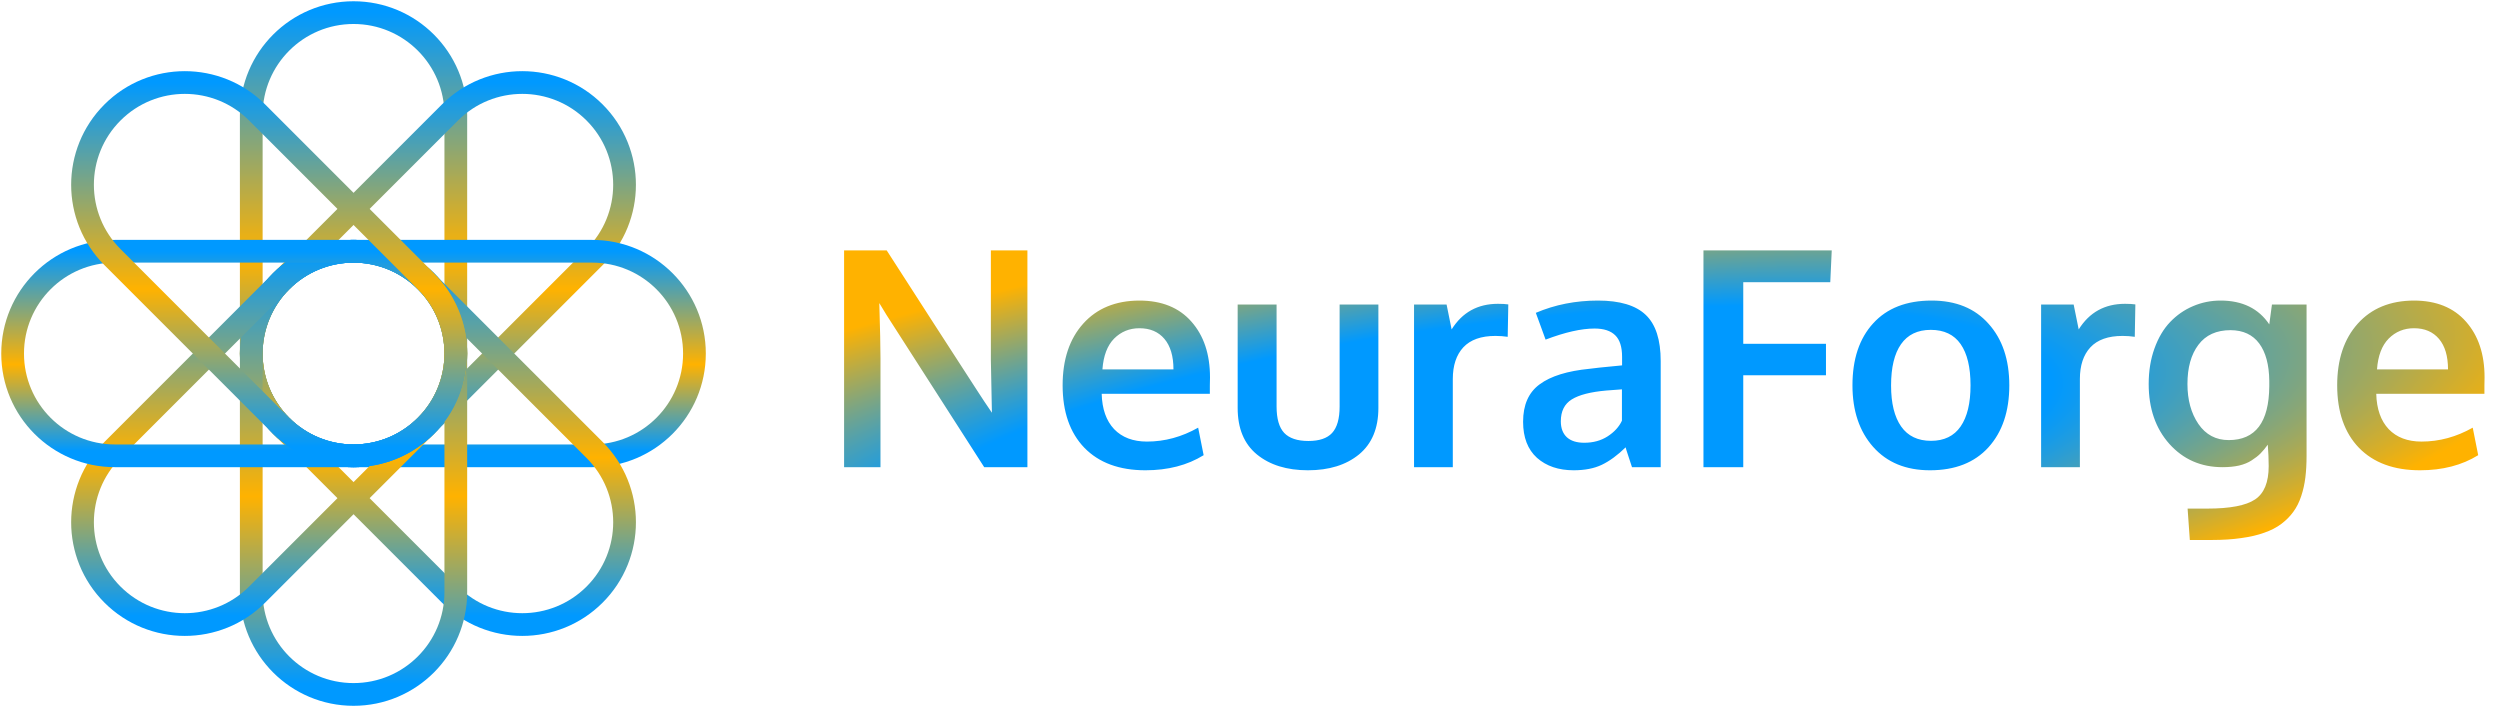 <svg width="198" height="56" viewBox="0 0 198 56" fill="none" xmlns="http://www.w3.org/2000/svg">
<path d="M36.1 9.1C36.1 4.626 32.474 1 28 1C23.527 1 19.9 4.626 19.9 9.1V28C19.9 32.474 23.527 36.1 28 36.1C32.474 36.1 36.1 32.474 36.1 28V9.1Z" stroke="url(#paint0_linear_1959_419)" stroke-width="1.8" stroke-linecap="round" stroke-linejoin="round"/>
<path d="M47.092 20.363C50.255 17.2 50.255 12.072 47.092 8.908C43.929 5.745 38.8 5.745 35.637 8.908L22.273 22.273C19.11 25.436 19.11 30.564 22.273 33.728C25.436 36.891 30.565 36.891 33.728 33.728L47.092 20.363Z" stroke="url(#paint1_linear_1959_419)" stroke-width="1.8" stroke-linecap="round" stroke-linejoin="round"/>
<path d="M46.9 36.1C51.374 36.1 55 32.474 55 28C55 23.526 51.374 19.9 46.9 19.9H28C23.527 19.9 19.9 23.526 19.9 28C19.9 32.474 23.527 36.1 28 36.1H46.9Z" stroke="url(#paint2_linear_1959_419)" stroke-width="1.8" stroke-linecap="round" stroke-linejoin="round"/>
<path d="M35.637 47.092C38.8 50.255 43.929 50.255 47.092 47.092C50.256 43.929 50.256 38.8 47.092 35.637L33.728 22.273C30.565 19.109 25.436 19.109 22.273 22.273C19.11 25.436 19.11 30.564 22.273 33.727L35.637 47.092Z" stroke="url(#paint3_linear_1959_419)" stroke-width="1.8" stroke-linecap="round" stroke-linejoin="round"/>
<path d="M19.9 46.9C19.9 51.373 23.527 55 28 55C32.474 55 36.1 51.373 36.1 46.9V28C36.1 23.526 32.474 19.9 28 19.9C23.527 19.9 19.9 23.526 19.9 28V46.9Z" stroke="url(#paint4_linear_1959_419)" stroke-width="1.8" stroke-linecap="round" stroke-linejoin="round"/>
<path d="M8.909 35.637C5.745 38.8 5.745 43.929 8.909 47.092C12.072 50.255 17.201 50.255 20.364 47.092L33.728 33.727C36.891 30.564 36.891 25.436 33.728 22.273C30.565 19.109 25.436 19.109 22.273 22.273L8.909 35.637Z" stroke="url(#paint5_linear_1959_419)" stroke-width="1.8" stroke-linecap="round" stroke-linejoin="round"/>
<path d="M9.1 19.9C4.626 19.9 1 23.526 1 28C1 32.474 4.626 36.1 9.1 36.1H28C32.474 36.1 36.1 32.474 36.1 28C36.1 23.526 32.474 19.9 28 19.9H9.1Z" stroke="url(#paint6_linear_1959_419)" stroke-width="1.8" stroke-linecap="round" stroke-linejoin="round"/>
<path d="M20.364 8.908C17.201 5.745 12.072 5.745 8.909 8.908C5.745 12.072 5.745 17.2 8.909 20.363L22.273 33.728C25.436 36.891 30.565 36.891 33.728 33.728C36.891 30.564 36.891 25.436 33.728 22.273L20.364 8.908Z" stroke="url(#paint7_linear_1959_419)" stroke-width="1.8" stroke-linecap="round" stroke-linejoin="round"/>
<path d="M66.852 37V19.832H70.227C70.836 20.785 72.074 22.707 73.941 25.598C75.809 28.488 76.945 30.246 77.352 30.871C77.469 31.051 77.668 31.355 77.949 31.785C78.238 32.207 78.441 32.508 78.559 32.688C78.504 30.008 78.477 28.617 78.477 28.516V19.832H81.371V37H77.949L70.203 24.93L69.641 24.004C69.703 26.066 69.734 27.516 69.734 28.352V37H66.852ZM90.723 37.246C88.652 37.246 87.039 36.652 85.883 35.465C84.734 34.27 84.16 32.621 84.16 30.52C84.16 28.473 84.703 26.844 85.789 25.633C86.875 24.422 88.356 23.812 90.231 23.805C92.004 23.805 93.379 24.359 94.356 25.469C95.34 26.578 95.832 28.051 95.832 29.887C95.832 30.02 95.828 30.234 95.82 30.531C95.82 30.828 95.82 31.047 95.82 31.188H87.254C87.285 32.391 87.613 33.324 88.238 33.988C88.871 34.645 89.738 34.973 90.84 34.973C92.246 34.973 93.598 34.605 94.894 33.871L95.328 36.051C94.039 36.848 92.504 37.246 90.723 37.246ZM87.312 29.254H92.938C92.938 28.207 92.699 27.402 92.223 26.84C91.746 26.277 91.086 25.996 90.242 25.996C89.453 25.996 88.785 26.27 88.238 26.816C87.699 27.363 87.391 28.176 87.312 29.254ZM107.633 35.992C106.609 36.828 105.262 37.246 103.59 37.246C101.918 37.246 100.57 36.828 99.547 35.992C98.531 35.156 98.023 33.93 98.023 32.312V24.121H101.105V32.195C101.105 33.156 101.305 33.852 101.703 34.281C102.109 34.711 102.75 34.926 103.625 34.926C104.484 34.926 105.109 34.715 105.5 34.293C105.898 33.863 106.098 33.164 106.098 32.195V24.121H109.168V32.312C109.168 33.922 108.656 35.148 107.633 35.992ZM111.992 37V24.121H114.57L114.969 26.09C115.812 24.738 117.035 24.062 118.637 24.062C118.973 24.062 119.246 24.078 119.457 24.109L119.41 26.676C119.098 26.629 118.773 26.605 118.438 26.605C117.305 26.605 116.457 26.906 115.895 27.508C115.34 28.109 115.062 28.945 115.062 30.016V37H111.992ZM124.637 37.246C123.441 37.246 122.473 36.918 121.73 36.262C120.996 35.598 120.629 34.645 120.629 33.402C120.629 32.066 121.066 31.078 121.941 30.438C122.816 29.789 124.137 29.379 125.902 29.207C126.145 29.176 126.406 29.145 126.688 29.113C126.969 29.082 127.285 29.051 127.637 29.02C127.988 28.988 128.266 28.961 128.469 28.938V28.258C128.469 27.477 128.289 26.91 127.93 26.559C127.57 26.199 127.023 26.02 126.289 26.02C125.242 26.02 123.949 26.312 122.41 26.898C122.402 26.875 122.273 26.52 122.023 25.832C121.773 25.145 121.645 24.793 121.637 24.777C123.152 24.129 124.793 23.805 126.559 23.805C128.293 23.805 129.555 24.184 130.344 24.941C131.133 25.691 131.527 26.91 131.527 28.598V37H129.254C129.246 36.969 129.16 36.707 128.996 36.215C128.832 35.723 128.75 35.461 128.75 35.43C128.109 36.055 127.48 36.516 126.863 36.812C126.254 37.102 125.512 37.246 124.637 37.246ZM125.469 35.066C126.18 35.066 126.797 34.898 127.32 34.562C127.852 34.219 128.23 33.805 128.457 33.32V30.836C128.434 30.836 128.227 30.852 127.836 30.883C127.453 30.914 127.246 30.93 127.215 30.93C125.973 31.039 125.062 31.273 124.484 31.633C123.906 31.992 123.617 32.57 123.617 33.367C123.617 33.914 123.777 34.336 124.098 34.633C124.418 34.922 124.875 35.066 125.469 35.066ZM134.914 37V19.832H145.074L144.957 22.352H138.066V27.227H144.617V29.723H138.066V37H134.914ZM152.938 34.914C153.977 34.914 154.758 34.535 155.281 33.777C155.805 33.02 156.066 31.934 156.066 30.52C156.066 29.09 155.805 28 155.281 27.25C154.758 26.5 153.969 26.125 152.914 26.125C151.875 26.125 151.09 26.504 150.559 27.262C150.035 28.012 149.773 29.102 149.773 30.531C149.773 31.938 150.039 33.02 150.57 33.777C151.102 34.535 151.891 34.914 152.938 34.914ZM152.855 37.246C150.949 37.246 149.449 36.629 148.355 35.395C147.262 34.16 146.715 32.535 146.715 30.52C146.715 28.441 147.262 26.805 148.355 25.609C149.449 24.406 150.992 23.805 152.984 23.805C154.906 23.805 156.41 24.418 157.496 25.645C158.59 26.863 159.137 28.488 159.137 30.52C159.137 32.574 158.586 34.211 157.484 35.43C156.383 36.641 154.84 37.246 152.855 37.246ZM161.656 37V24.121H164.234L164.633 26.09C165.477 24.738 166.699 24.062 168.301 24.062C168.637 24.062 168.91 24.078 169.121 24.109L169.074 26.676C168.762 26.629 168.438 26.605 168.102 26.605C166.969 26.605 166.121 26.906 165.559 27.508C165.004 28.109 164.727 28.945 164.727 30.016V37H161.656ZM173.434 42.766L173.258 40.281H174.816C176.621 40.281 177.883 40.039 178.602 39.555C179.32 39.078 179.68 38.199 179.68 36.918C179.68 36.395 179.656 35.828 179.609 35.219C179.406 35.5 179.211 35.734 179.023 35.922C178.844 36.102 178.613 36.281 178.332 36.461C178.059 36.641 177.727 36.777 177.336 36.871C176.953 36.957 176.516 37 176.023 37C174.32 37 172.918 36.387 171.816 35.16C170.723 33.934 170.176 32.352 170.176 30.414C170.176 29.383 170.328 28.445 170.633 27.602C170.938 26.75 171.352 26.051 171.875 25.504C172.398 24.957 173 24.539 173.68 24.25C174.367 23.953 175.098 23.805 175.871 23.805C177.598 23.805 178.883 24.434 179.727 25.691L179.938 24.121H182.68V36.086C182.68 36.727 182.648 37.301 182.586 37.809C182.523 38.324 182.414 38.816 182.258 39.285C182.102 39.762 181.895 40.176 181.637 40.527C181.387 40.879 181.07 41.199 180.688 41.488C180.305 41.777 179.852 42.012 179.328 42.191C178.812 42.379 178.211 42.52 177.523 42.613C176.836 42.715 176.062 42.766 175.203 42.766H173.434ZM176.516 34.855C178.633 34.855 179.703 33.438 179.727 30.602V30.156C179.711 28.883 179.445 27.898 178.93 27.203C178.414 26.508 177.66 26.156 176.668 26.148C175.543 26.148 174.691 26.535 174.113 27.309C173.535 28.074 173.246 29.109 173.246 30.414C173.246 31.672 173.535 32.727 174.113 33.578C174.699 34.43 175.5 34.855 176.516 34.855ZM191.668 37.246C189.598 37.246 187.984 36.652 186.828 35.465C185.68 34.27 185.105 32.621 185.105 30.52C185.105 28.473 185.648 26.844 186.734 25.633C187.82 24.422 189.301 23.812 191.176 23.805C192.949 23.805 194.324 24.359 195.301 25.469C196.285 26.578 196.777 28.051 196.777 29.887C196.777 30.02 196.773 30.234 196.766 30.531C196.766 30.828 196.766 31.047 196.766 31.188H188.199C188.23 32.391 188.559 33.324 189.184 33.988C189.816 34.645 190.684 34.973 191.785 34.973C193.191 34.973 194.543 34.605 195.84 33.871L196.273 36.051C194.984 36.848 193.449 37.246 191.668 37.246ZM188.258 29.254H193.883C193.883 28.207 193.645 27.402 193.168 26.84C192.691 26.277 192.031 25.996 191.188 25.996C190.398 25.996 189.73 26.27 189.184 26.816C188.645 27.363 188.336 28.176 188.258 29.254Z" fill="url(#paint8_radial_1959_419)"/>
<defs>
<linearGradient id="paint0_linear_1959_419" x1="28" y1="1" x2="28" y2="36.1" gradientUnits="userSpaceOnUse">
<stop stop-color="#0099FF"/>
<stop offset="0.553" stop-color="#FFB200"/>
<stop offset="0.976" stop-color="#0099FF"/>
</linearGradient>
<linearGradient id="paint1_linear_1959_419" x1="34.683" y1="6.536" x2="34.683" y2="36.1" gradientUnits="userSpaceOnUse">
<stop stop-color="#0099FF"/>
<stop offset="0.553" stop-color="#FFB200"/>
<stop offset="0.976" stop-color="#0099FF"/>
</linearGradient>
<linearGradient id="paint2_linear_1959_419" x1="37.45" y1="19.9" x2="37.45" y2="36.1" gradientUnits="userSpaceOnUse">
<stop stop-color="#0099FF"/>
<stop offset="0.553" stop-color="#FFB200"/>
<stop offset="0.976" stop-color="#0099FF"/>
</linearGradient>
<linearGradient id="paint3_linear_1959_419" x1="34.683" y1="19.9" x2="34.683" y2="49.464" gradientUnits="userSpaceOnUse">
<stop stop-color="#0099FF"/>
<stop offset="0.553" stop-color="#FFB200"/>
<stop offset="0.976" stop-color="#0099FF"/>
</linearGradient>
<linearGradient id="paint4_linear_1959_419" x1="28" y1="19.9" x2="28" y2="55" gradientUnits="userSpaceOnUse">
<stop stop-color="#0099FF"/>
<stop offset="0.553" stop-color="#FFB200"/>
<stop offset="0.976" stop-color="#0099FF"/>
</linearGradient>
<linearGradient id="paint5_linear_1959_419" x1="21.318" y1="19.9" x2="21.318" y2="49.464" gradientUnits="userSpaceOnUse">
<stop stop-color="#0099FF"/>
<stop offset="0.553" stop-color="#FFB200"/>
<stop offset="0.976" stop-color="#0099FF"/>
</linearGradient>
<linearGradient id="paint6_linear_1959_419" x1="18.55" y1="19.9" x2="18.55" y2="36.1" gradientUnits="userSpaceOnUse">
<stop stop-color="#0099FF"/>
<stop offset="0.553" stop-color="#FFB200"/>
<stop offset="0.976" stop-color="#0099FF"/>
</linearGradient>
<linearGradient id="paint7_linear_1959_419" x1="21.318" y1="6.536" x2="21.318" y2="36.1" gradientUnits="userSpaceOnUse">
<stop stop-color="#0099FF"/>
<stop offset="0.553" stop-color="#FFB200"/>
<stop offset="0.976" stop-color="#0099FF"/>
</linearGradient>
<radialGradient id="paint8_radial_1959_419" cx="0" cy="0" r="1" gradientUnits="userSpaceOnUse" gradientTransform="translate(116.991 36.077) rotate(-7.398) scale(89.614 20.247)">
<stop offset="0.51" stop-color="#0099FF"/>
<stop offset="0.966" stop-color="#FFB200"/>
</radialGradient>
</defs>
</svg>
